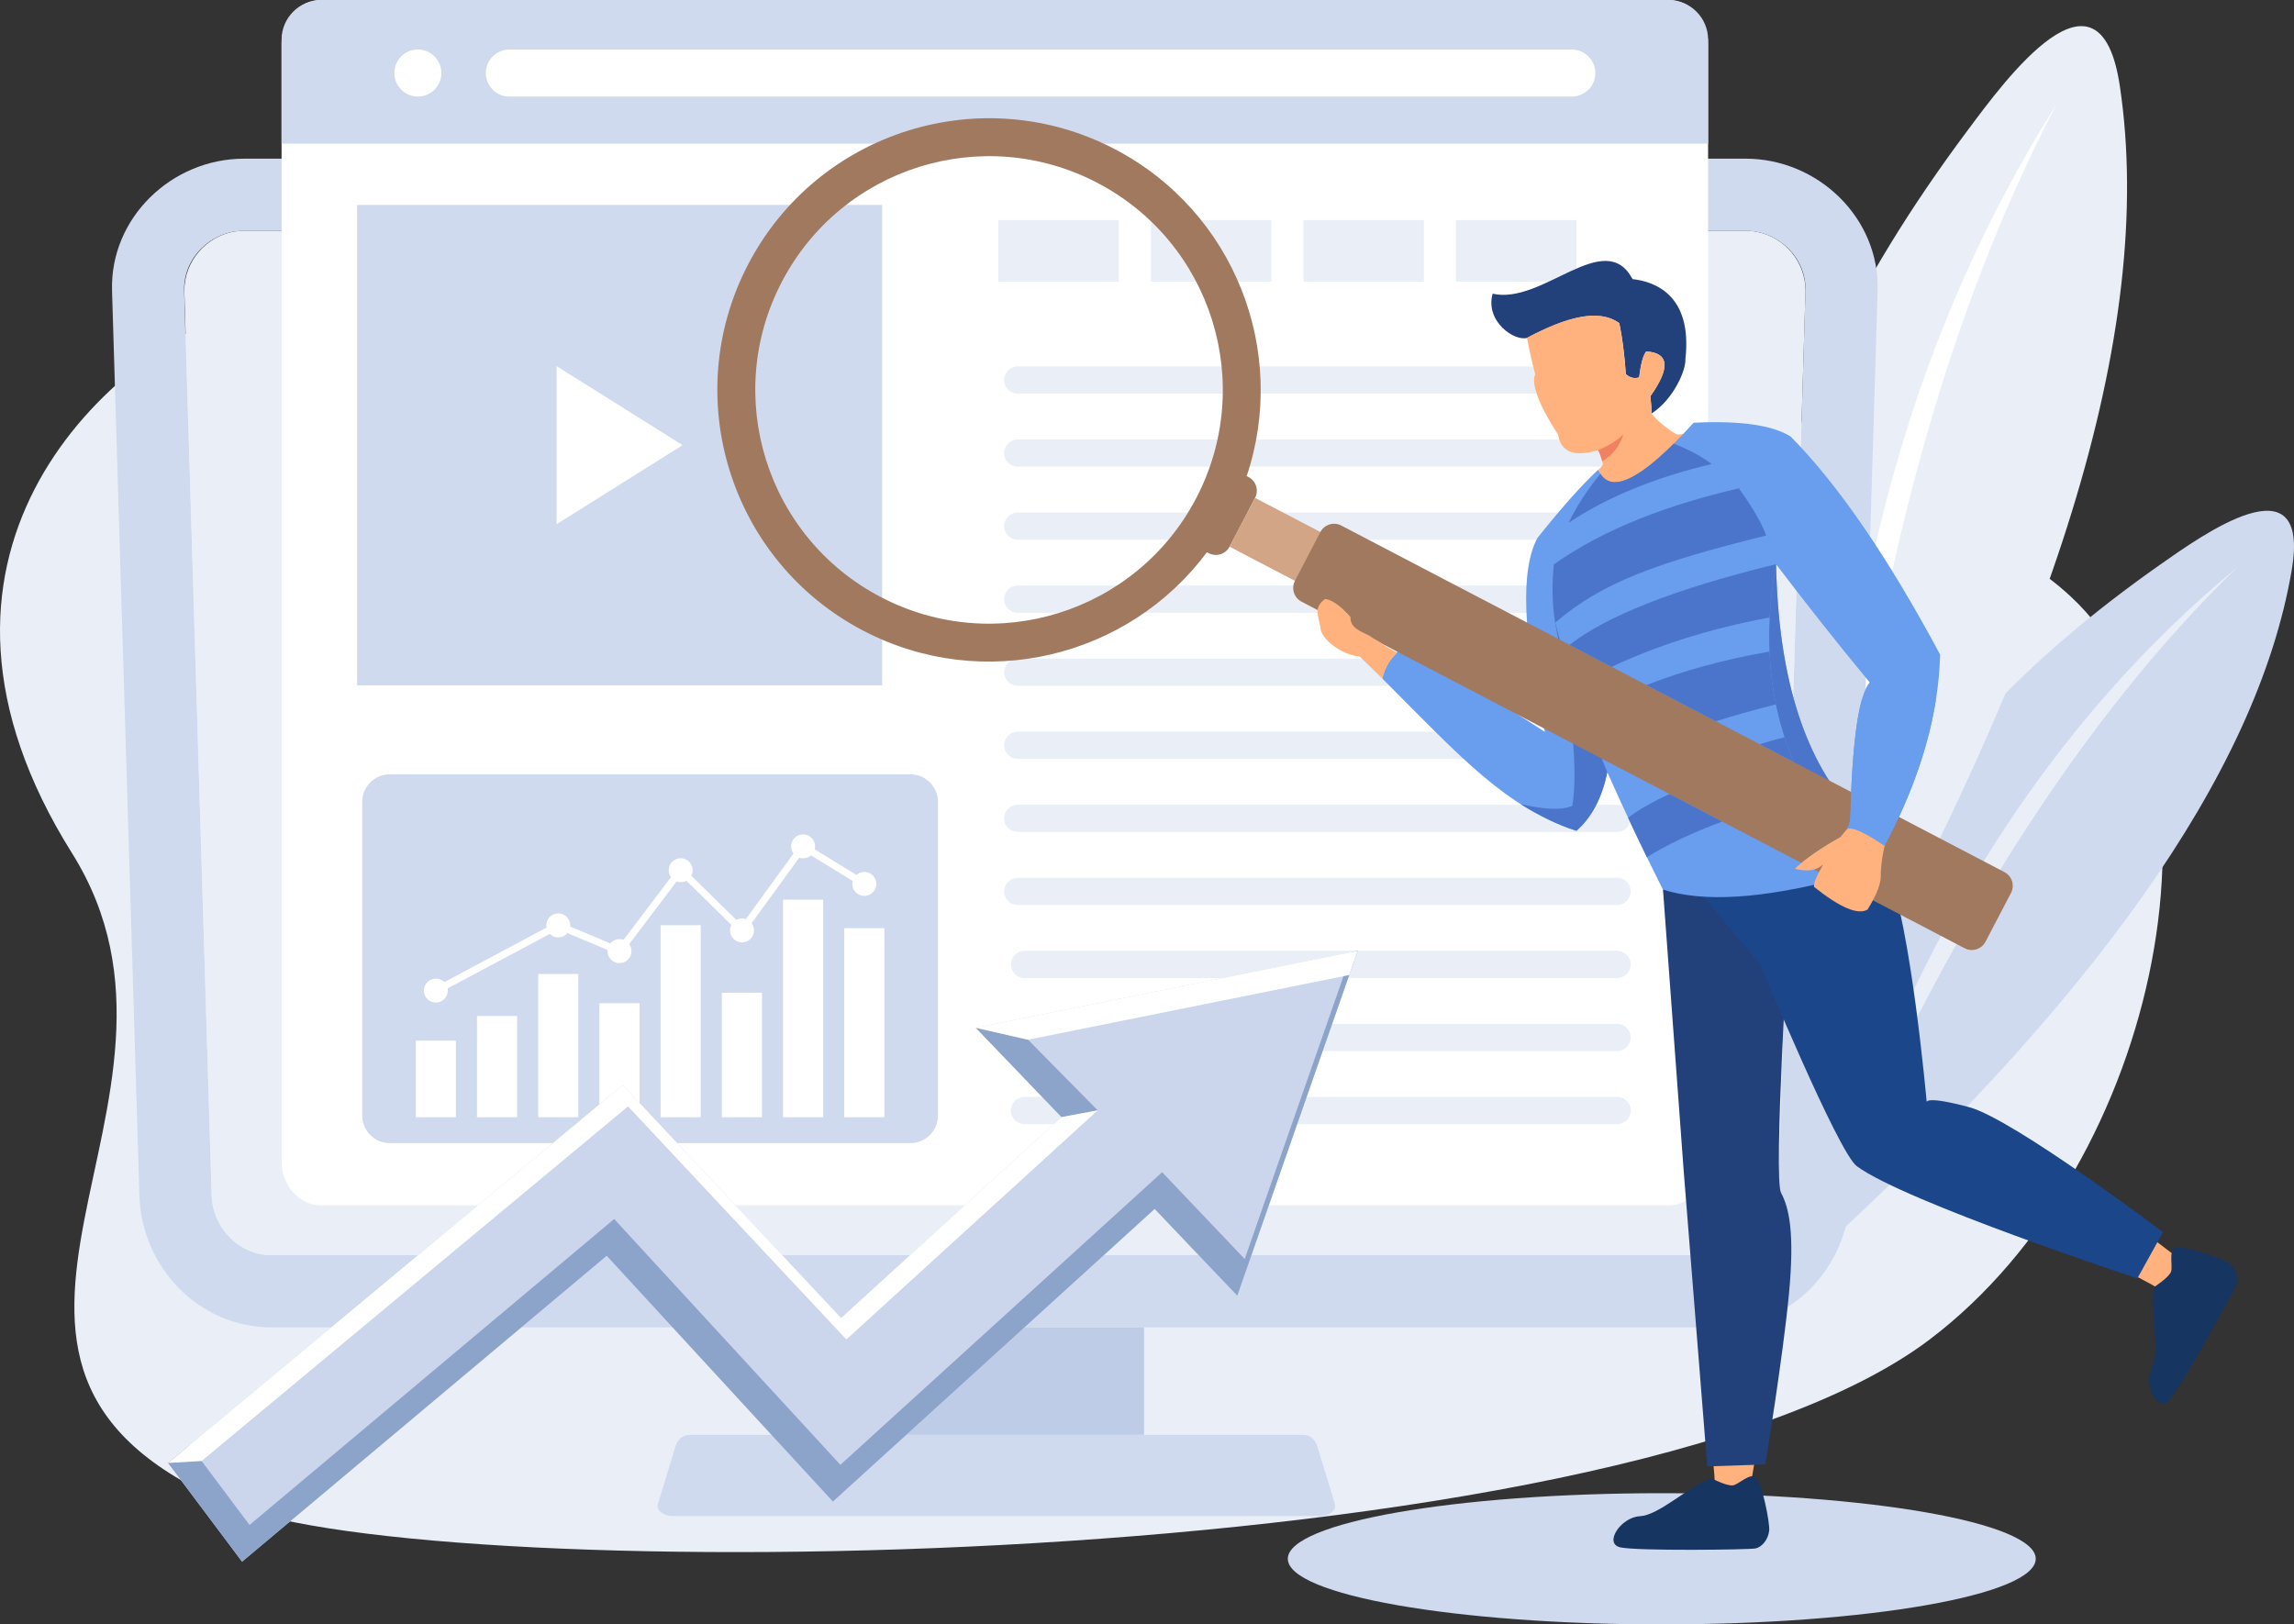 <?xml version="1.0" encoding="UTF-8"?><svg id="a" xmlns="http://www.w3.org/2000/svg" viewBox="0 0 1780.35 1260.82"><rect x="0" y="0" width="1780.35" height="1260.82" fill="#333333" stroke="none"/><path d="M189.26,237.55c252.75-93.86,509.7-10.88,683.96,169.82,87.13,90.36,222.17,59.16,359.66,27.93,137.43-31.23,277.27-62.44,374.24,27.75,132.33,123.13,71.73,439.67-109.77,576.79-246.67,186.36-1165.69,191.95-1318.17,128.02-260.56-109.28-1.65-311.65-123.29-505.65-143.48-228.86,21.64-383.19,133.37-424.66h0Zm0,0" style="fill:#e9eef7; fill-rule:evenodd;"/><path d="M1778.59,442.45c-27.32,160.29-157.47,336.96-370.75,532.45-25.49-225.81,61.83-391.27,268.04-536.24,32.48-22.8,117.72-84.35,102.71,3.79h0Zm0,0" style="fill:#cfdaee; fill-rule:evenodd;"/><path d="M1736,440.55c-118.97,115.7-224.38,280.06-316.15,493.06,67.29-209.95,172.7-374.33,316.15-493.06h0Zm0,0" style="fill:#e9eef7; fill-rule:evenodd;"/><path d="M1645.2,66.87c28.58,191.95-53.39,440.65-222.63,741.6-112.83-246.62-75.24-466.71,104.8-707.71,28.32-37.95,102.15-139.41,117.83-33.89h0Zm0,0" style="fill:#e9eef7; fill-rule:evenodd;"/><path d="M1596.22,80.56c-91.96,175.41-150.42,400.95-175.36,676.63-1.7-263.11,56.75-488.68,175.36-676.63h0Zm0,0" style="fill:#fff; fill-rule:evenodd;"/><path d="M1289.69,1158.96c160.29,0,290.23,22.8,290.23,50.91s-129.94,50.94-290.23,50.94-290.23-22.8-290.23-50.94,129.94-50.91,290.23-50.91h0Zm0,0" style="fill:#cfdaee; fill-rule:evenodd;"/><path d="M189.44,123.15H1354.69c56.38,0,104.22,46.21,102.51,102.5l-21.27,702.06c-1.71,56.3-46.21,102.53-102.49,102.53H210.71c-55.98,0-100.79-46.15-102.5-102.53L86.95,225.66c-1.72-56.35,46.11-102.5,102.49-102.5h0Zm0,55.99H1354.69c25.58,0,47.28,20.99,46.53,46.51l-21.28,702.06c-.73,25.15-21.38,46.51-46.5,46.51H210.75c-25.16,0-45.79-20.93-46.55-46.51l-21.27-702.06c-.76-25.58,20.94-46.51,46.51-46.51h0Zm0,0" style="fill:#cfdaee; fill-rule:evenodd;"/><rect x="658.7" y="1030.24" width="229.2" height="83.43" style="fill:#becce7;"/><path d="M887.89,1113.67h123.27c6.21,0,9.76,4.34,11.22,9.14l13.69,44.74c1.47,4.83-5.13,9.14-11.22,9.14h-503.13c-6.09,0-12.68-4.28-11.19-9.14l13.66-44.74c1.5-4.86,5.05-9.14,11.22-9.14h352.48Zm0,0" style="fill:#cfdaee; fill-rule:evenodd;"/><path d="M1401.24,225.66c0-22.4-16.04-41.23-37.18-45.56l-1.11-.22-1.13-.18v-.03l-1.13-.15-1.16-.13-1.19-.12-1.16-.06-1.2-.07H188.31l-1.19,.07-1.16,.06-1.19,.12-1.13,.13-1.16,.15c-22.24,3.46-39.42,22.8-39.42,45.99l21.27,702.06c.76,25.58,21.4,46.51,46.51,46.51H1333.55c25.12,0,45.75-21.36,46.51-46.51l21.18-702.06Zm0,0" style="fill:#e9eef7; fill-rule:evenodd;"/><path d="M249.27,0H1294.89c16.93,0,30.75,15.25,30.75,33.86V901.68c0,18.64-13.82,33.89-30.75,33.89H249.27c-16.93,0-30.74-15.25-30.74-33.89V33.86c0-18.61,13.81-33.86,30.74-33.86h0Zm0,0" style="fill:#fff; fill-rule:evenodd;"/><path d="M1294.89,0H249.27c-16.93,0-30.74,13.84-30.74,30.77V111.48H1325.64V30.77c0-16.93-13.82-30.77-30.75-30.77h0Zm0,0" style="fill:#cfdaee; fill-rule:evenodd;"/><path d="M395.3,38.44h824.57c10.05,0,18.28,8.22,18.28,18.28s-8.22,18.24-18.28,18.24H395.3c-10.06,0-18.27-8.22-18.27-18.24s8.21-18.28,18.27-18.28h0Zm-71,0c10.09,0,18.24,8.19,18.24,18.28s-8.16,18.24-18.24,18.24-18.27-8.16-18.27-18.24,8.19-18.28,18.27-18.28h0Zm0,0" style="fill:#fff; fill-rule:evenodd;"/><path d="M789.85,284.39h465.16c5.8,0,10.57,4.77,10.57,10.57s-4.77,10.58-10.57,10.58h-465.16c-5.81,0-10.57-4.74-10.57-10.58s4.77-10.57,10.57-10.57h0Zm5.26,567.01h459.9c5.8,0,10.57,4.74,10.57,10.54v.03c0,5.81-4.77,10.55-10.57,10.55h-459.9c-5.84,0-10.57-4.74-10.57-10.55v-.03c0-5.8,4.73-10.54,10.57-10.54h0Zm0-56.72h459.9c5.8,0,10.57,4.77,10.57,10.58s-4.77,10.58-10.57,10.58h-459.9c-5.84,0-10.57-4.77-10.57-10.58s4.73-10.58,10.57-10.58h0Zm0-56.69h459.9c5.8,0,10.57,4.77,10.57,10.57s-4.77,10.57-10.57,10.57h-459.9c-5.84,0-10.57-4.76-10.57-10.57s4.73-10.57,10.57-10.57h0Zm-5.26-56.69h465.16c5.8,0,10.57,4.74,10.57,10.54v.03c0,5.81-4.77,10.54-10.57,10.54h-465.16c-5.81,0-10.57-4.74-10.57-10.54v-.03c0-5.8,4.77-10.54,10.57-10.54h0Zm0-56.72h465.16c5.8,0,10.57,4.77,10.57,10.57s-4.77,10.57-10.57,10.57h-465.16c-5.81,0-10.57-4.76-10.57-10.57s4.77-10.57,10.57-10.57h0Zm0-56.69h465.16c5.8,0,10.57,4.76,10.57,10.57s-4.77,10.57-10.57,10.57h-465.16c-5.81,0-10.57-4.77-10.57-10.57s4.77-10.57,10.57-10.57h0Zm0-56.69h465.16c5.8,0,10.57,4.73,10.57,10.54v.03c0,5.8-4.77,10.54-10.57,10.54h-465.16c-5.81,0-10.57-4.74-10.57-10.54v-.03c0-5.81,4.77-10.54,10.57-10.54h0Zm0-56.72h465.16c5.8,0,10.57,4.76,10.57,10.58s-4.77,10.57-10.57,10.57h-465.16c-5.81,0-10.57-4.74-10.57-10.57s4.77-10.58,10.57-10.58h0Zm0-56.69h465.16c5.8,0,10.57,4.77,10.57,10.57s-4.77,10.58-10.57,10.58h-465.16c-5.81,0-10.57-4.77-10.57-10.58s4.77-10.57,10.57-10.57h0Zm0-56.69h465.16c5.8,0,10.57,4.74,10.57,10.57s-4.77,10.55-10.57,10.55h-465.16c-5.81,0-10.57-4.73-10.57-10.55s4.77-10.57,10.57-10.57h0Zm0,0" style="fill:#e9eef7; fill-rule:evenodd;"/><rect x="277.15" y="159.06" width="407.49" height="372.89" style="fill:#cfdaee;"/><path d="M431.99,284.17l97.76,61.34-97.76,61.33v-122.67Zm0,0" style="fill:#fff; fill-rule:evenodd;"/><path d="M302.51,601h404.04c11.76,0,21.42,9.65,21.42,21.42v243.41c0,11.77-9.66,21.42-21.42,21.42H302.51c-11.8,0-21.42-9.66-21.42-21.42v-243.41c0-11.77,9.63-21.42,21.42-21.42h0Zm0,0" style="fill:#cfdaee; fill-rule:evenodd;"/><path d="M336.96,766.45l96.17-51.25,46.72,19.65,48.11-63.59,47.55,46.7,47.02-64.7,49.69,30.47-2.87,4.7-45.35-27.84-47.8,65.76-47.61-46.78-46.94,62-48.25-20.26-93.85,50-2.6-4.86Zm0,0" style="fill:#fff; fill-rule:evenodd;"/><rect x="322.68" y="807.73" width="31.13" height="59.41" style="fill:#fff;"/><rect x="370.18" y="788.57" width="31.16" height="78.57" style="fill:#fff;"/><rect x="417.69" y="756" width="31.14" height="111.15" style="fill:#fff;"/><rect x="465.18" y="778.68" width="31.17" height="88.47" style="fill:#fff;"/><rect x="512.7" y="718.1" width="31.13" height="149.04" style="fill:#fff;"/><rect x="560.2" y="770.48" width="31.16" height="96.66" style="fill:#fff;"/><rect x="607.71" y="698.3" width="31.14" height="168.84" style="fill:#fff;"/><rect x="655.21" y="720.42" width="31.16" height="146.72" style="fill:#fff;"/><path d="M338.24,759.57c5.16,0,9.31,4.15,9.31,9.29s-4.16,9.32-9.31,9.32-9.3-4.16-9.3-9.32,4.16-9.29,9.3-9.29h0Zm0,0" style="fill:#fff; fill-rule:evenodd;"/><path d="M433.25,708.93c5.16,0,9.33,4.19,9.33,9.33s-4.16,9.32-9.33,9.32-9.28-4.19-9.28-9.32,4.15-9.33,9.28-9.33h0Zm0,0" style="fill:#fff; fill-rule:evenodd;"/><path d="M480.77,728.89c5.13,0,9.32,4.18,9.32,9.32s-4.19,9.32-9.32,9.32-9.32-4.19-9.32-9.32,4.19-9.32,9.32-9.32h0Zm0,0" style="fill:#fff; fill-rule:evenodd;"/><path d="M528.26,666.12c5.16,0,9.32,4.16,9.32,9.29s-4.16,9.32-9.32,9.32-9.29-4.18-9.29-9.32,4.16-9.29,9.29-9.29h0Zm0,0" style="fill:#fff; fill-rule:evenodd;"/><path d="M575.84,712.84c5.16,0,9.32,4.16,9.32,9.29s-4.16,9.32-9.32,9.32-9.29-4.15-9.29-9.32,4.16-9.29,9.29-9.29h0Zm0,0" style="fill:#fff; fill-rule:evenodd;"/><path d="M623.27,647.6c5.16,0,9.32,4.18,9.32,9.32s-4.16,9.32-9.32,9.32-9.29-4.18-9.29-9.32,4.16-9.32,9.29-9.32h0Zm0,0" style="fill:#fff; fill-rule:evenodd;"/><path d="M670.79,676.75c5.14,0,9.32,4.15,9.32,9.32s-4.18,9.29-9.32,9.29-9.32-4.16-9.32-9.29,4.19-9.32,9.32-9.32h0Zm0,0" style="fill:#fff; fill-rule:evenodd;"/><path d="M774.85,170.83h93.43v47.8h-93.43v-47.8Zm355.2,0h93.42v47.8h-93.42v-47.8Zm-118.38,0h93.38v47.8h-93.38v-47.8Zm-118.43,0h93.42v47.8h-93.42v-47.8Zm0,0" style="fill:#e9eef7; fill-rule:evenodd;"/><path d="M187.85,1212.1l282.99-237.45,175.57,190.79,249.71-227.15,64.12,67.35,93.44-267.65-296.4,59.71,66.56,69.34-171.08,155.95-169.45-180.88-352.85,293.41,57.39,76.58Zm0,0" style="fill:#cbd5eb; fill-rule:evenodd;"/><path d="M187.85,1212.1l282.99-237.45,175.57,190.79,249.71-227.15,64.12,67.35,93.44-267.65-4.43,.89-83.25,238.31-64.08-67.36-249.71,227.12-175.57-190.79-282.99,237.48-46.47-62.04-16.72,13.91,57.39,76.58Zm609.99-405.1l-40.56-9.29,66.56,69.34,28.09-5.23-54.08-54.82Zm0,0" style="fill:#8ca3ca; fill-rule:evenodd;"/><path d="M1047.14,756.79l6.54-18.8-296.4,59.71,40.56,9.29,249.3-50.21Zm-223.3,110.25l-171.08,155.95-169.45-180.88-352.85,293.41,25.98-1.53,330.97-275.25,169.46,180.91,195.06-177.83-28.09,5.23Zm0,0" style="fill:#fff; fill-rule:evenodd;"/><path d="M1329.89,1168.19c-.67-5.75,1.46-13.54,.64-22.89-6.33-72.79-20.03-237.24-20.03-237.24,0,0-15.46-130.25-16.69-212.7,16.69-1.5,33.04-4.37,49.13-8.4,35.13-8.96,58.65-23.29,92.08-39.48,18.28,67.27,52.07,190.75,52.07,190.75,0,0-.06,26.31,34.96,26.31,30.71,0,158.33,106.83,183.61,122.7-3.28,7.73-11.53,15.35-15.29,22.98-40.55-33.16-249.53-109.47-249.53-109.47l-56.69-143.72s-17.02,176.18-3.3,189.96c13.75,13.72-24.36,211.17-24.36,221.2,0,1.25-16.07-.21-26.64,0h0Zm0,0" style="fill:#ffb27d; fill-rule:evenodd;"/><path d="M1388.37,719.57s-12.22,194.82-6.11,206.25c6.11,11.46,10.7,30.52,6.11,78.63-4.55,48.13-18.31,132.23-18.31,132.23l-45.07,1.47-18.34-229.93-15.68-213.19-.37-4.49,61.12-45.87,36.64,74.9Zm0,0" style="fill:#22407a; fill-rule:evenodd;"/><path d="M1678.66,956.34l-19.86,35.88s-179.94-59.23-217.72-87.04c-14.52-10.66-74.87-156.59-74.87-156.59l-47.61-56.51-.48-31.39,102.21-44.92s37.13,41.81,44.44,58.71c18.18,42.11,30.53,181.01,30.53,181.01,0,0-1.49-5.35,32.84,3.82,34.39,9.2,150.52,97.02,150.52,97.02h0Zm0,0" style="fill:#1c468a; fill-rule:evenodd;"/><path d="M1671.51,999.16s12.05-7.79,13.45-12.22c1.41-4.53-1.99-15.74,3-18.31,4.98-2.63,36.76,7.88,41.5,11.46,5.87,4.43,8.13,11.37,6.69,15.95-1.47,4.52-43.76,81.14-52.72,90.86-8.92,9.75-20.06-11.74-13.42-25.12,6.63-13.42-1.07-41.59,1.5-62.62h0Zm0,0" style="fill:#163560; fill-rule:evenodd;"/><path d="M1327.87,1147.26s12.67,6.54,17.26,5.59c4.58-1.01,12.68-9.47,17.35-6.45,4.71,3.03,11.32,35.91,10.55,41.75-.92,7.3-5.87,12.68-10.55,13.69-4.67,1.01-92.19,2.11-105.06-.86-12.87-2.96,.33-23.29,15.22-24.14,14.91-.86,35.6-21.48,55.23-29.58h0Zm0,0" style="fill:#163560; fill-rule:evenodd;"/><path d="M1185.49,262.17c30.34-16.01,55.22-22.8,71.23-11.34,2.16,9.81,3.88,23.01,5.13,39.54,3.17,2.88,6.63,3.7,10.3,2.51,1.25-10.54,3.09-17.27,5.5-20.11,17.72,1.17,18.76,12.71,3.18,34.69,.58,5.35,.92,9.84,.98,13.48,17.24-11.22,26.71-33.89,26.19-41.99,5.84-51.41-25.42-60.54-40.98-62.32-21.73-40.64-69.79,20.32-108.6,11.31-6.03,21.69,17.27,37.44,27.08,34.23h0Zm0,0" style="fill:#22407a; fill-rule:evenodd;"/><path d="M1317.08,333.62c-5.32,2.41-14.3,4.58-16.52,3.21-8.57-5.2-15.44-11.4-18.71-15.68-.09-3.64-.4-8.13-1.01-13.51,15.68-22.09,14.61-33.7-3.18-34.87-2.45,2.88-4.28,9.6-5.53,20.2-3.67,1.2-7.15,.37-10.36-2.5-1.26-16.62-2.96-29.86-5.18-39.73-16.07-11.53-41.07-4.71-71.56,11.4,1.72,9.08,3.85,18.55,6.45,28.45-3.72,7.33,4.22,26.4,17.76,46.76,2.1,13.63,12.49,17.63,31.2,11.98,1.96,4.4,3.57,10.08,3.51,10.81-.1,1.13-1.38,2.69-3.31,4.31v.03c7.19,21.15,32.65,10.85,76.44-30.87h0Zm0,0" style="fill:#ffb27d; fill-rule:evenodd;"/><path d="M1072.69,526.55c62.43,62.59,95.44,99.69,150.75,118.3,12.01-10.6,19.99-25.79,23.96-45.57,13.7,30.8,28.08,61.18,43.15,91.13,31.22,10.15,77.2,7.27,137.83-8.65l7.24-28.08c4.44-3.18,17.94-2.87,26.98,2.87,28.83-54.18,42.03-104.27,43.1-148.49-40.4-75.42-79.06-131.84-115.98-169.21-14.09-8.89-39.18-12.5-75.33-10.73-40.58,44.83-65.25,56.96-73.96,36.37-12.61,11.7-28.36,29.37-47.25,53.05-13.36,24.94-11.43,75.12,5.74,150.51-36.26-23.72-73.25-46.21-114.22-62.4-4.86,4.16-9.54,11.27-12.01,20.9h0Zm363.47,101.4c-36.88-41.6-56.13-104.94-57.78-190.05,23.86,31.42,48.06,62.01,72.66,91.74-8.22,9.81-13.17,42.57-14.88,98.32h0Zm0,0" style="fill:#699dee; fill-rule:evenodd;"/><path d="M1247.4,599.28c-19.68-46.94-33.37-86.58-41.07-118.85,13.88,69.68,18.52,118.03,13.91,145.02-8.99,3.78-21.7,2.72-39.97-1.26,13.84,8.62,27.86,15.86,43.17,20.66,12.01-10.6,19.99-25.79,23.96-45.57h0Zm0,0" style="fill:#4a75cb; fill-rule:evenodd;"/><path d="M1435.62,653.68c-.37-7.98-.18-16.53,.55-25.73-36.88-41.6-56.13-104.94-57.78-190.05-15.62,84.59,2.89,158.61,55.61,222.08l1.62-6.3Zm0,0" style="fill:#4a75cb; fill-rule:evenodd;"/><path d="M1259.84,337.08c-4.19,4.43-10.63,8.53-19.41,12.26,1.31,2.96,2.48,6.47,3.09,8.71,8.31-5.08,13.75-12.04,16.32-20.96h0Zm0,0" style="fill:#f08261; fill-rule:evenodd;"/><path d="M580.74,204.99c53.93-103.2,181.31-143.14,284.51-89.2,93.11,48.68,134.71,157.17,102.28,253.74l1.44,.73c5.84,3.06,8.13,10.33,5.07,16.17l-19.8,37.9c-3.06,5.83-10.32,8.09-16.17,5.04l-1.44-.73c-60.75,81.72-173.58,109.53-266.7,60.85-103.19-53.94-143.11-181.31-89.2-284.49h0Zm26.09,13.64c46.39-88.78,155.98-123.16,244.79-76.74,88.77,46.39,123.13,155.97,76.74,244.79-46.41,88.78-156.01,123.13-244.79,76.74-88.77-46.42-123.16-156.01-76.74-244.78h0Zm0,0" style="fill:#a0795f; fill-rule:evenodd;"/><path d="M974.04,386.43l95.35,49.84-19.82,37.86-95.34-49.81,19.8-37.9Zm0,0" style="fill:#d1a586; fill-rule:evenodd;"/><path d="M1004.97,450.82l19.78-37.89c3.05-5.85,10.32-8.1,16.16-5.05l86.94,45.45,.15,.05,187.76,98.16h.07l52,27.2,187.82,98.16c5.84,3.06,8.13,10.33,5.07,16.17l-19.8,37.86c-3.06,5.84-10.33,8.13-16.16,5.07l-86.95-45.44-.12-.06-187.82-98.16-52-27.2-187.79-98.16c-5.84-3.06-8.13-10.33-5.08-16.17h-.03Zm0,0" style="fill:#a0795f; fill-rule:evenodd;"/><path d="M1459.62,678.59c.54-12.38,2.65-23.11,6.28-32.22-5.77-9.07-17.87-15.06-23.22-14.06l-14.33,17.36c-15.49,8.71-27.29,16.9-35.39,24.6,9.44,2.54,16.79,1.43,21.98-3.3-5.33,9.29-7.68,15.1-7.04,17.45,20.26,16.11,34.11,21.95,41.5,17.55,7.33-11.86,10.73-20.97,10.22-27.38h0Zm0,0" style="fill:#ffb27d; fill-rule:evenodd;"/><path d="M1502.42,543.21c-5.59,35.05-18.4,73.07-39.83,113.35-6.88-4.7-23.88-15.83-29.15-13.05,3.21-7.49,1.99-6.35,2.72-15.55,1.26-40.52,4.22-68.91,8.89-85.14,14.94,1.16,34.08,1.31,57.36,.4h0Zm0,0" style="fill:#699dee; fill-rule:evenodd;"/><path d="M1072.72,526.58c-2.01-1.93-9.72-9.68-17.63-17.15-11.41-.49-27.27-11-29.96-20.07-1.62-12.22-6.36-16.77,3.06-24.36,3.64-.31,11.77,4.37,19.92,13.9-.49,8.65,8.68,11.37,14.55,14.46,7.49,5.04,2.2,1.16,10.73,6.72,3.76,3.14,9.02,4.95,10.98,6.73-4.89,4.49-9.05,10.05-11.65,19.77h0Zm0,0" style="fill:#ffb27d; fill-rule:evenodd;"/><path d="M1250.79,517.57c32.61-15.29,72.98-29.13,122.64-38.33,.7-13.5,2.36-27.29,4.96-41.35-77.91,19.07-131.32,39.94-160.24,62.62l32.64,17.06Zm134.17,54.64c-6.18,1.56-12.6,3.37-19.22,5.44l2.07,1.1,24.2,12.65c-2.63-6.33-4.98-12.71-7.05-19.19h0Zm-48.38,65.46l-40.89-21.36c-12.87,5.83-23.59,11.94-32.15,18.39,4.79,10.24,9.65,20.47,14.6,30.62,15.29-9.6,34.76-18.82,58.44-27.66h0Zm-20.78-86.12l15.86,8.28c14.09-4.46,29.64-8.83,46.6-13.11-2.74-13.32-4.39-26.98-4.98-40.98-34.78,6.02-66.58,14.67-95.44,25.98l37.96,19.83Zm-98.37-145.8c29.73-19.87,66.74-35.06,111.06-45.63-8.86-6.42-18.7-11.65-29.55-15.74-29.36,29.15-48.32,36.94-56.84,23.35-10.36,12.62-18.58,25.27-24.66,38.02h0Zm132.11-26.74c-53.56,12.53-103.35,30.59-143.57,59.03-1.56,12.53-1.5,32.55,1.05,45.2,36.6-31.48,79.6-46.7,163.73-67.63-4.71-12.56-14.21-26.77-21.21-36.61h0Zm0,0" style="fill:#4a75cb; fill-rule:evenodd;"/></svg>
